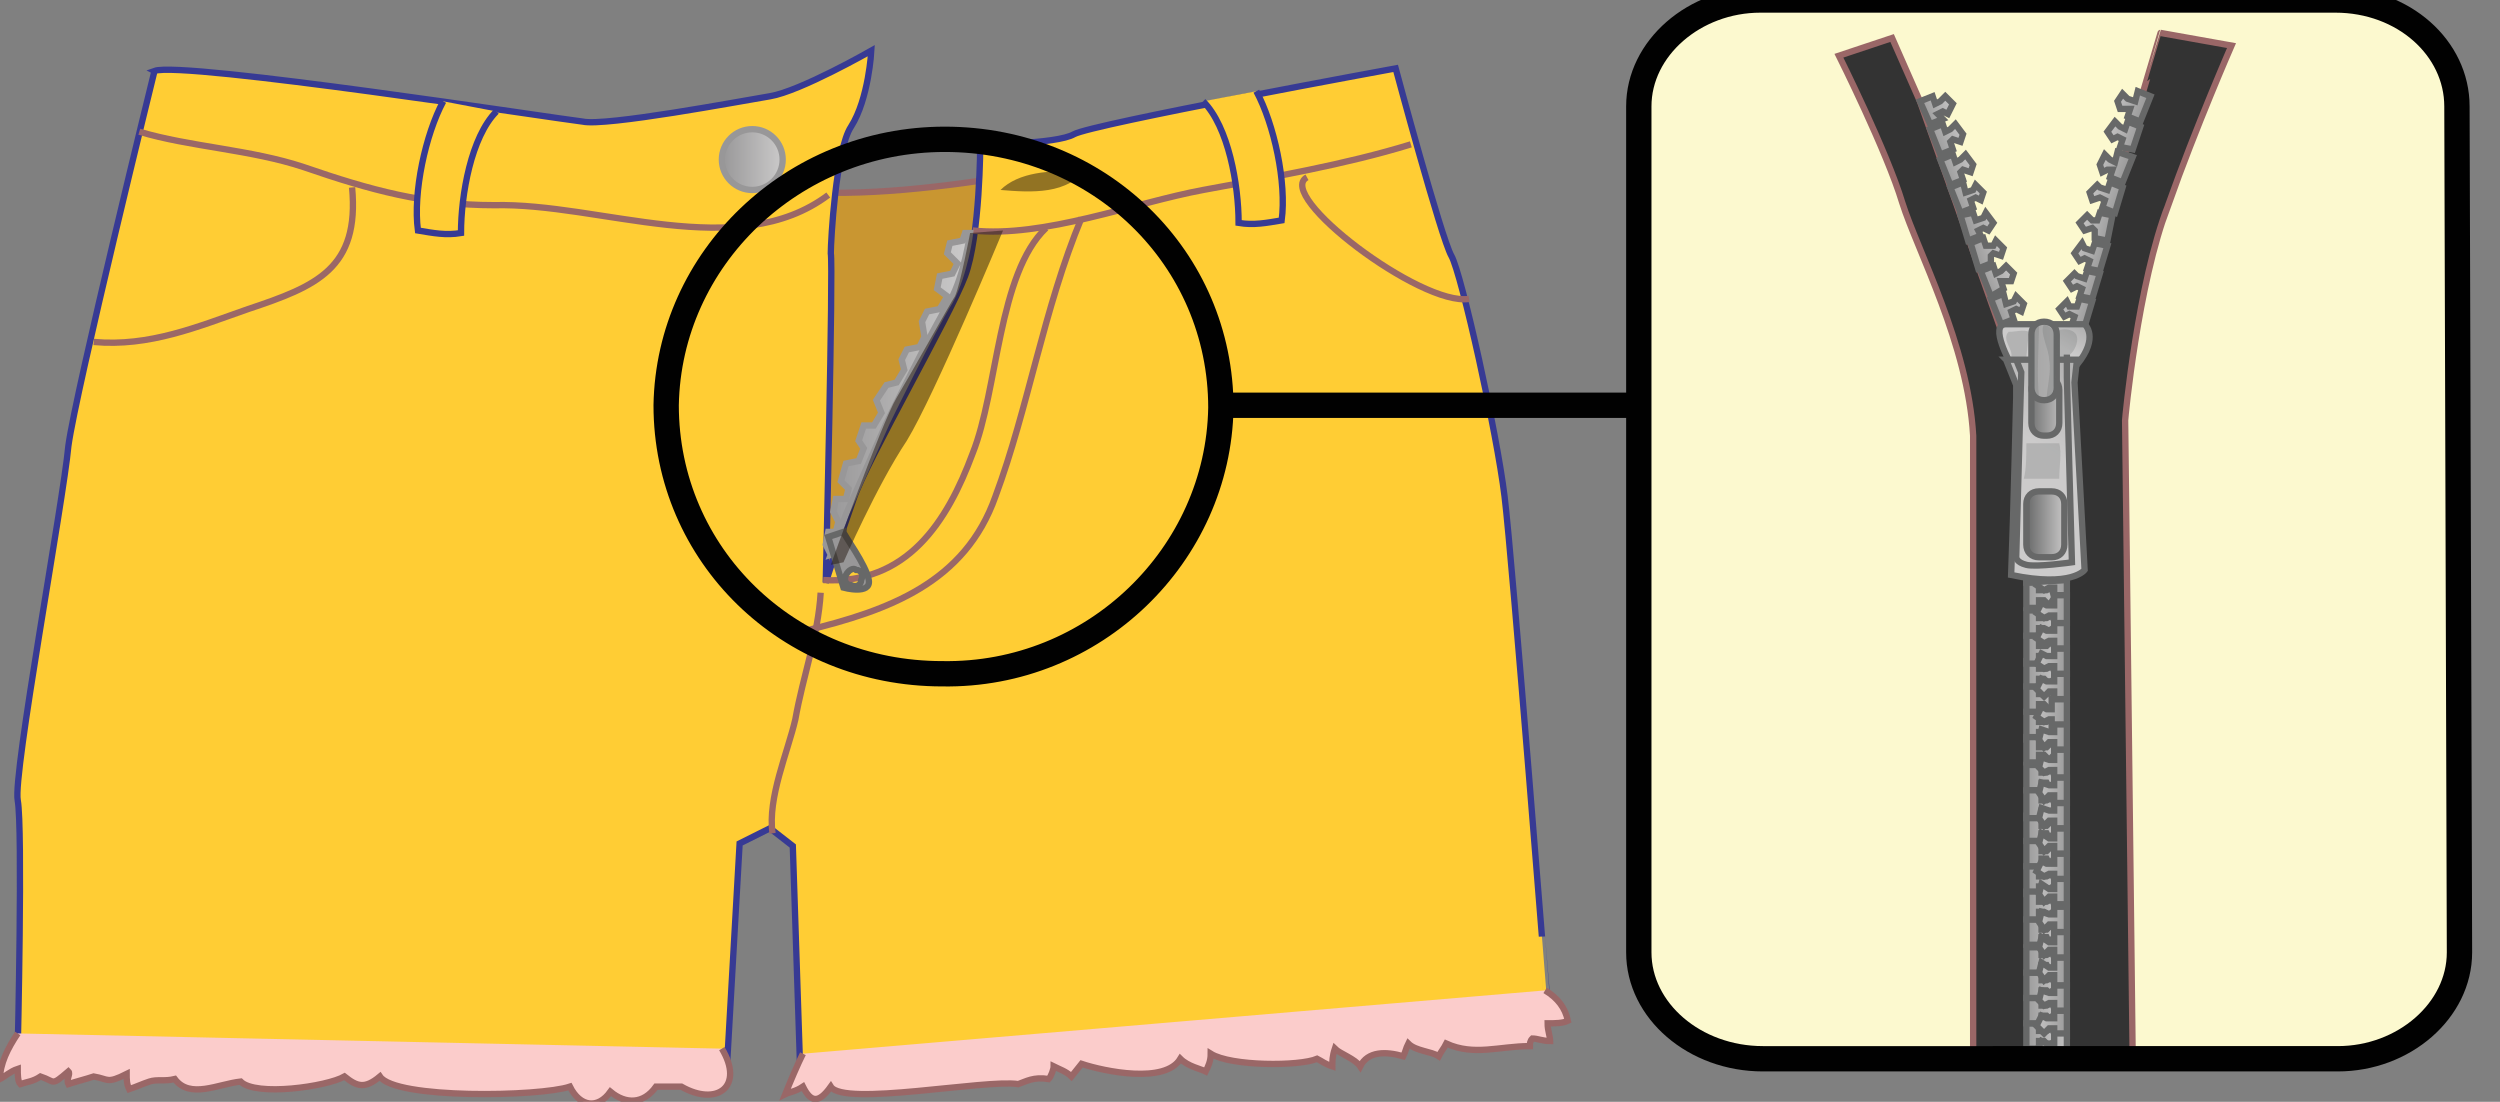 <svg xmlns="http://www.w3.org/2000/svg" version="1.0" viewBox="0 0 98.7 43.5"><rect x="0" y="0" width="98.7" height="43.5" fill="#808080" stroke="none"/><switch><g><path fill="#C99631" stroke="#9A6767" stroke-miterlimit="10" stroke-width=".25" d="M6.5 3.2C9.9 5.4 14.7 6 18.6 6.7c4.4.8 9.1.7 13.6.9 3.1.1 6.2-.4 9.3-.9 2.2-.3 4.5-.6 6.7-1 1.6-.3 3.5-1 5.2-.9.1 3.4-.9 6.6-1.1 10-.3 3.4.5 6.7-.5 10-.2.8-.2.9-.9 1.1-.7.3-1.9.1-2.6.1l-6 .3c-7.7.4-15.6.5-23.3-.9-3.9-.7-7.6-1.5-11.3-2.7-.7-.2-1.6-.2-2.1-.6-.8-.5-.4-.8-.3-1.8.4-2.3.2-4.9.2-7.3 0-.8-.1-1.6 0-2.4.1-1.2 1-2.2.9-3.5"/><path fill="#FFCD34" stroke="#373A94" stroke-width=".25" d="M6.1 2.8S3 15.4 2.7 17.6c-.2 2.2-2.2 13-2 14 .2 1.1 0 9.8 0 9.8l28 .7.5-8.8 1.2-.6.9.7.3 9.1 29.5-2.7S59.7 22 59.4 19.6c-.3-2.5-1.7-8.8-2.1-9.5-.4-.7-2.2-7.4-2.2-7.4s-12 2.2-12.7 2.6c-.7.4-3.7.4-3.7.4s0 3.6-.6 5.2-3.9 7.3-4.4 8.8c-.5 1.4-1.1 3.3-1.1 3.3s.3-12.5.2-13c0-.5.2-4.1.8-5 .7-1.1.8-3 .8-3s-2.8 1.6-4 1.8c-1.2.2-6.5 1.2-7.4 1-.9-.1-15.8-2.4-16.9-2z"/><linearGradient id="a" x1="28.471" x2="30.965" y1="6.295" y2="6.295" gradientUnits="userSpaceOnUse"><stop offset="0" stop-color="#989798"/><stop offset="1" stop-color="#cccbcb"/></linearGradient><circle cx="29.7" cy="6.3" r="1.2" fill="url(#a)" stroke="#989798" stroke-miterlimit="10" stroke-width=".25"/><path fill="none" stroke="#9A6767" stroke-miterlimit="10" stroke-width=".25" d="M38.4 9.1c2.8.3 6.4-1.1 9.1-1.6 2.7-.5 5.6-1 8.2-1.8m-23 2c-3.6 2.7-9 .3-13.2.4-2.7 0-4.9-.6-7.5-1.5-2.1-.7-4.5-.8-6.5-1.4"/><path fill="#FFCD34" stroke="#373A94" stroke-width=".25" d="M19.6 4.4c-1 1-1.4 3.3-1.4 4.8-.6.1-1.1 0-1.7-.1-.2-1.5.3-3.8 1-5.1m30 0c1 1 1.4 3.3 1.4 4.8.6.1 1.1 0 1.7-.1.2-1.5-.3-3.8-1-5.1"/><path fill="#271B13" d="M42.5 6.8c-1-.1-2.3 0-3 .7 1.2.1 2.7.2 3.4-.9" opacity=".5"/><path fill="none" stroke="#9A6767" stroke-miterlimit="10" stroke-width=".25" d="M32.4 23.4c-.1 1.7-.7 3.3-1 5-.3 1.3-1.1 3.1-.9 4.5"/><path fill="none" stroke="#9A6767" stroke-miterlimit="10" stroke-width=".25" d="M42.7 8.6c-1.5 3.6-2.1 7.5-3.4 11-1.2 3.4-4.2 4.5-7.5 5.3"/><linearGradient id="b" x1="32.601" x2="38.312" y1="15.55" y2="15.55" gradientUnits="userSpaceOnUse"><stop offset="0" stop-color="#989798"/><stop offset="1" stop-color="#cccbcb"/></linearGradient><path fill="url(#b)" stroke="#989798" stroke-miterlimit="10" stroke-width=".25" d="M32.8 21.9l-.2-.4.1-.5h.3l.1-.4-.2-.4.1-.5h.4l.1-.4-.3-.3.2-.7.5-.1.2-.5-.2-.3.2-.6h.4l.3-.5-.2-.5.4-.6.4-.1.3-.5-.1-.4.2-.4.5-.1.2-.4-.1-.6.2-.4.5-.1.3-.5-.4-.3.1-.5.5-.1.2-.4-.4-.4.1-.4.5-.1.1-.3h.2s-.2 1.6-.8 2.7c-.7 1.1-2.5 4.8-2.5 4.8l-1.6 3.6-.6 1.6z"/><path fill="none" stroke="#9A6767" stroke-miterlimit="10" stroke-width=".25" d="M41.3 9c-1.9 1.8-1.9 6.4-2.9 8.9-1 2.7-2.6 5.2-5.9 5"/><path fill="#989798" stroke="#676868" stroke-miterlimit="10" stroke-width=".25" d="M34.3 22.9c.1.6-1 .3-1 .3l-.6-2 .6-.2c0 .1.9 1.3 1 1.9zm-.9-.2c-.1.2 0 .4.2.4.2.1.4 0 .4-.2.1-.2 0-.4-.2-.4-.1-.1-.3 0-.4.2z"/><path fill="none" stroke="#9A6767" stroke-miterlimit="10" stroke-width=".25" d="M13.9 7.4c.3 3.2-1.4 3.9-4.1 4.8-2 .7-3.9 1.5-6.1 1.3M51.6 7c-1.3.7 4.5 5.1 6.4 4.8"/><path fill="#FBCCCB" stroke="#9A6767" stroke-miterlimit="10" stroke-width=".25" d="M.7 40.8c-.4.6-.7 1.2-.7 1.8.2-.1.4-.3.7-.4 0 .2 0 .5.1.6.3-.1.5-.1.8-.3.6.2.4.4 1.1-.2.1.1-.1.3 0 .5.3-.1.7-.2 1-.3.6.1.5.3 1.3-.1 0 .2 0 .4.1.6.3-.1.5-.2.8-.3.3-.1.6 0 1-.1.6.8 1.7.2 2.6.1.6.6 3.4.2 4.1-.2.5.4.8.5 1.4 0 .6.9 6.3.8 7.5.4.4.8 1.1.9 1.6.2.6.5 1.3.5 1.8-.2h1c1.4.8 2.5 0 1.6-1.5m3.2.2c-.2.4-.5 1.1-.7 1.6.2-.1.4-.1.7-.3.3.6.6.7 1.1 0 .5.8 6.1-.3 7.4-.1.3-.1.6-.3 1.2-.2.1-.1.2-.4.2-.5.2.1.5.2.7.4l.4-.5c.9.3 3.3.8 3.9-.2.3.3.8.4 1 .5.1-.2.2-.4.2-.7.8.5 3.5.5 4.2.2.2.1.3.2.6.3 0-.2 0-.4.1-.7.2.2.8.4 1 .7.3-.6 1-.6 1.7-.4.1-.2.1-.3.2-.5.3.3.9.3 1.2.5.1-.2.2-.3.3-.5 1.1.5 2.1.1 3.3.1 0-.1 0-.2.1-.3.2 0 .4.1.7.1 0-.2-.1-.4-.1-.7.3 0 .6 0 .8-.1-.1-.5-.4-.9-.9-1.2"/><path fill="none" stroke="#010101" d="M48.2 16.1c0-5.9-4.8-10.6-10.9-10.6-6 0-10.9 4.7-11 10.5 0 5.9 4.8 10.6 10.9 10.6 6 .1 10.9-4.7 11-10.5zm.1-.1h19"/><path fill="#271B13" d="M38.3 9.2l1.3-.1s-2.7 6.5-3.8 8.3c-1.2 1.8-2.5 4.8-2.5 4.8l-.5.1s2-5.6 2.6-6.6c.6-1 2.1-3.7 2.3-4 .2-.4.6-2.5.6-2.5z" opacity=".5"/><path fill="#FCF9CF" d="M69.7 41.8c-2.7 0-4.9-1.9-4.9-4.2V4.2C64.8 1.9 67 0 69.6 0h22.7c2.7 0 4.9 1.9 4.9 4.2l.1 33.4c0 2.3-2.2 4.2-4.8 4.2H69.7z"/><path fill="#333" stroke="#9A6767" stroke-miterlimit="10" stroke-width=".25" d="M85.6 8.1c1.1-3.1 2.5-6.3 2.5-6.3l-2.8-.5S81.9 12.6 82 13.5c.1.9-2.8.1-2.8.1L75.8 4l-1.1-2.5-2.1.7S74.5 6 75.1 8c.6 1.9 2.6 5.6 2.8 9.2v24.7c2-.2 4.3-.2 6.3 0l-.3-25.3c0-.1.5-5.4 1.7-8.5z"/><linearGradient id="c" x1="78.47" x2="81.414" y1="24.639" y2="24.545" gradientUnits="userSpaceOnUse"><stop offset="0" stop-color="#676868"/><stop offset="1" stop-color="#cccbcb"/></linearGradient><path fill="url(#c)" stroke="#676868" stroke-width=".25" d="M80 24.1v1h.5v-.3h.2l.2.1.3-.2-.2-.4-.2.1h-.3v-.3z"/><linearGradient id="d" x1="78.437" x2="81.382" y1="28.712" y2="28.618" gradientUnits="userSpaceOnUse"><stop offset="0" stop-color="#676868"/><stop offset="1" stop-color="#cccbcb"/></linearGradient><path fill="url(#d)" stroke="#676868" stroke-width=".25" d="M80 28.1v1.1h.5v-.3h.2l.2.1.2-.2-.1-.4-.2.1h-.3v-.4z"/><linearGradient id="e" x1="78.47" x2="81.414" y1="27.678" y2="27.584" gradientUnits="userSpaceOnUse"><stop offset="0" stop-color="#676868"/><stop offset="1" stop-color="#cccbcb"/></linearGradient><path fill="url(#e)" stroke="#676868" stroke-width=".25" d="M80 27.1v1h.5v-.3h.2l.2.2.3-.3-.2-.4-.2.1h-.3v-.3z"/><linearGradient id="f" x1="78.437" x2="81.383" y1="23.574" y2="23.48" gradientUnits="userSpaceOnUse"><stop offset="0" stop-color="#676868"/><stop offset="1" stop-color="#cccbcb"/></linearGradient><path fill="url(#f)" stroke="#676868" stroke-width=".25" d="M80 23v1h.5v-.3h.2l.2.2.2-.3-.1-.4-.2.1h-.3V23z"/><linearGradient id="g" x1="78.47" x2="81.414" y1="26.676" y2="26.582" gradientUnits="userSpaceOnUse"><stop offset="0" stop-color="#676868"/><stop offset="1" stop-color="#cccbcb"/></linearGradient><path fill="url(#g)" stroke="#676868" stroke-width=".25" d="M80 26.1v1h.5v-.3h.2l.2.2.3-.3-.2-.4-.2.1h-.3v-.3z"/><linearGradient id="h" x1="78.47" x2="81.414" y1="25.704" y2="25.61" gradientUnits="userSpaceOnUse"><stop offset="0" stop-color="#676868"/><stop offset="1" stop-color="#cccbcb"/></linearGradient><path fill="url(#h)" stroke="#676868" stroke-width=".25" d="M80 25.1v1.1h.5v-.3h.2l.2.1.3-.2-.2-.5-.2.2h-.3v-.4z"/><linearGradient id="i" x1="4859.272" x2="4862.216" y1="28.21" y2="28.116" gradientTransform="matrix(-1 0 0 1 4942.38 0)" gradientUnits="userSpaceOnUse"><stop offset="0" stop-color="#676868"/><stop offset="1" stop-color="#cccbcb"/></linearGradient><path fill="url(#i)" stroke="#676868" stroke-width=".25" d="M81.6 27.6v1.1H81v-.3h-.1l-.2.1-.3-.2.2-.4.2.1h.2v-.4z"/><linearGradient id="j" x1="4859.24" x2="4862.185" y1="27.177" y2="27.082" gradientTransform="matrix(-1 0 0 1 4942.38 0)" gradientUnits="userSpaceOnUse"><stop offset="0" stop-color="#676868"/><stop offset="1" stop-color="#cccbcb"/></linearGradient><path fill="url(#j)" stroke="#676868" stroke-width=".25" d="M81.6 26.6v1h-.5v-.3h-.2l-.2.2-.3-.3.2-.4.2.1h.3v-.3z"/><linearGradient id="k" x1="4859.24" x2="4862.185" y1="23.042" y2="22.948" gradientTransform="matrix(-1 0 0 1 4942.38 0)" gradientUnits="userSpaceOnUse"><stop offset="0" stop-color="#676868"/><stop offset="1" stop-color="#cccbcb"/></linearGradient><path fill="url(#k)" stroke="#676868" stroke-width=".25" d="M81.6 22.5v1h-.5v-.3h-.2l-.2.1-.3-.2.2-.4.2.1h.3v-.3z"/><linearGradient id="l" x1="4859.24" x2="4862.185" y1="26.143" y2="26.049" gradientTransform="matrix(-1 0 0 1 4942.38 0)" gradientUnits="userSpaceOnUse"><stop offset="0" stop-color="#676868"/><stop offset="1" stop-color="#cccbcb"/></linearGradient><path fill="url(#l)" stroke="#676868" stroke-width=".25" d="M81.6 25.6v1h-.5v-.3h-.2l-.2.1-.3-.2.2-.4.2.1h.3v-.3z"/><linearGradient id="m" x1="4859.24" x2="4862.185" y1="24.107" y2="24.013" gradientTransform="matrix(-1 0 0 1 4942.38 0)" gradientUnits="userSpaceOnUse"><stop offset="0" stop-color="#676868"/><stop offset="1" stop-color="#cccbcb"/></linearGradient><path fill="url(#m)" stroke="#676868" stroke-width=".25" d="M81.6 23.5v1.1h-.5v-.3h-.2l-.2.1-.3-.2.2-.4.2.1h.3v-.4z"/><linearGradient id="n" x1="4859.24" x2="4862.185" y1="25.14" y2="25.047" gradientTransform="matrix(-1 0 0 1 4942.38 0)" gradientUnits="userSpaceOnUse"><stop offset="0" stop-color="#676868"/><stop offset="1" stop-color="#cccbcb"/></linearGradient><path fill="url(#n)" stroke="#676868" stroke-width=".25" d="M81.6 24.6v1h-.5v-.3h-.2l-.2.1-.3-.2.2-.4.2.1h.3v-.3z"/><linearGradient id="o" x1="78.5" x2="81.445" y1="30.748" y2="30.654" gradientUnits="userSpaceOnUse"><stop offset="0" stop-color="#676868"/><stop offset="1" stop-color="#cccbcb"/></linearGradient><path fill="url(#o)" stroke="#676868" stroke-width=".25" d="M80 30.2v1h.6v-.3h.2l.1.2.3-.3-.2-.4-.2.1h-.2v-.3z"/><linearGradient id="p" x1="78.47" x2="81.414" y1="34.821" y2="34.727" gradientUnits="userSpaceOnUse"><stop offset="0" stop-color="#676868"/><stop offset="1" stop-color="#cccbcb"/></linearGradient><path fill="url(#p)" stroke="#676868" stroke-width=".25" d="M80 34.2v1.1h.5V35h.2l.2.1.3-.2-.2-.4-.2.1h-.3v-.4z"/><linearGradient id="q" x1="78.5" x2="81.445" y1="33.787" y2="33.693" gradientUnits="userSpaceOnUse"><stop offset="0" stop-color="#676868"/><stop offset="1" stop-color="#cccbcb"/></linearGradient><path fill="url(#q)" stroke="#676868" stroke-width=".25" d="M80 33.2v1h.6v-.3h.2l.1.2.3-.3-.2-.4-.2.2h-.2v-.4z"/><linearGradient id="r" x1="78.47" x2="81.414" y1="29.683" y2="29.589" gradientUnits="userSpaceOnUse"><stop offset="0" stop-color="#676868"/><stop offset="1" stop-color="#cccbcb"/></linearGradient><path fill="url(#r)" stroke="#676868" stroke-width=".25" d="M80 29.1v1h.5v-.3h.2l.2.2.3-.3-.2-.4-.2.2h-.3v-.4z"/><linearGradient id="s" x1="78.5" x2="81.445" y1="32.785" y2="32.691" gradientUnits="userSpaceOnUse"><stop offset="0" stop-color="#676868"/><stop offset="1" stop-color="#cccbcb"/></linearGradient><path fill="url(#s)" stroke="#676868" stroke-width=".25" d="M80 32.2v1h.6v-.3h.2l.1.2.3-.3-.2-.4-.2.2h-.2v-.4z"/><linearGradient id="t" x1="78.5" x2="81.445" y1="31.813" y2="31.719" gradientUnits="userSpaceOnUse"><stop offset="0" stop-color="#676868"/><stop offset="1" stop-color="#cccbcb"/></linearGradient><path fill="url(#t)" stroke="#676868" stroke-width=".25" d="M80 31.2v1.1h.6V32h.2l.1.1.3-.2-.2-.4-.2.1h-.2v-.4z"/><linearGradient id="u" x1="4859.24" x2="4862.185" y1="34.32" y2="34.226" gradientTransform="matrix(-1 0 0 1 4942.38 0)" gradientUnits="userSpaceOnUse"><stop offset="0" stop-color="#676868"/><stop offset="1" stop-color="#cccbcb"/></linearGradient><path fill="url(#u)" stroke="#676868" stroke-width=".25" d="M81.6 33.7v1.1h-.5v-.3h-.2l-.2.1-.3-.2.2-.4.2.1h.3v-.4z"/><linearGradient id="v" x1="4859.209" x2="4862.153" y1="33.286" y2="33.192" gradientTransform="matrix(-1 0 0 1 4942.38 0)" gradientUnits="userSpaceOnUse"><stop offset="0" stop-color="#676868"/><stop offset="1" stop-color="#cccbcb"/></linearGradient><path fill="url(#v)" stroke="#676868" stroke-width=".25" d="M81.6 32.7v1h-.5v-.3h-.2l-.2.2-.2-.3.1-.4.3.2h.2v-.4z"/><linearGradient id="w" x1="4859.209" x2="4862.153" y1="29.15" y2="29.056" gradientTransform="matrix(-1 0 0 1 4942.38 0)" gradientUnits="userSpaceOnUse"><stop offset="0" stop-color="#676868"/><stop offset="1" stop-color="#cccbcb"/></linearGradient><path fill="url(#w)" stroke="#676868" stroke-width=".25" d="M81.6 28.6v1h-.5v-.3h-.2l-.2.2-.2-.3.1-.4.3.1h.2v-.3z"/><linearGradient id="x" x1="4859.209" x2="4862.153" y1="32.252" y2="32.158" gradientTransform="matrix(-1 0 0 1 4942.38 0)" gradientUnits="userSpaceOnUse"><stop offset="0" stop-color="#676868"/><stop offset="1" stop-color="#cccbcb"/></linearGradient><path fill="url(#x)" stroke="#676868" stroke-width=".25" d="M81.6 31.7v1h-.5v-.3h-.2l-.2.2-.2-.3.1-.4.3.1h.2v-.3z"/><linearGradient id="y" x1="4859.209" x2="4862.153" y1="30.215" y2="30.121" gradientTransform="matrix(-1 0 0 1 4942.38 0)" gradientUnits="userSpaceOnUse"><stop offset="0" stop-color="#676868"/><stop offset="1" stop-color="#cccbcb"/></linearGradient><path fill="url(#y)" stroke="#676868" stroke-width=".25" d="M81.6 29.6v1.1h-.5v-.3h-.2l-.2.1-.2-.2.1-.4.3.1h.2v-.4z"/><linearGradient id="z" x1="4859.209" x2="4862.153" y1="31.249" y2="31.155" gradientTransform="matrix(-1 0 0 1 4942.38 0)" gradientUnits="userSpaceOnUse"><stop offset="0" stop-color="#676868"/><stop offset="1" stop-color="#cccbcb"/></linearGradient><path fill="url(#z)" stroke="#676868" stroke-width=".25" d="M81.6 30.7v1h-.5v-.3h-.2l-.2.2-.2-.3.1-.4.3.1h.2v-.3z"/><linearGradient id="A" x1="78.5" x2="81.445" y1="36.888" y2="36.794" gradientUnits="userSpaceOnUse"><stop offset="0" stop-color="#676868"/><stop offset="1" stop-color="#cccbcb"/></linearGradient><path fill="url(#A)" stroke="#676868" stroke-width=".25" d="M80 36.3v1h.6V37h.2l.1.2.3-.3-.2-.4-.2.2h-.2v-.4z"/><linearGradient id="B" x1="78.47" x2="81.414" y1="40.961" y2="40.867" gradientUnits="userSpaceOnUse"><stop offset="0" stop-color="#676868"/><stop offset="1" stop-color="#cccbcb"/></linearGradient><path fill="url(#B)" stroke="#676868" stroke-width=".25" d="M80 40.4v1h.5v-.3h.2l.2.2.3-.3-.2-.4-.2.1h-.3v-.3z"/><linearGradient id="C" x1="78.5" x2="81.445" y1="39.927" y2="39.833" gradientUnits="userSpaceOnUse"><stop offset="0" stop-color="#676868"/><stop offset="1" stop-color="#cccbcb"/></linearGradient><path fill="url(#C)" stroke="#676868" stroke-width=".25" d="M80 39.4v1h.6v-.3h.2l.1.1.3-.2-.2-.4-.2.1h-.2v-.3z"/><linearGradient id="D" x1="78.47" x2="81.414" y1="35.823" y2="35.729" gradientUnits="userSpaceOnUse"><stop offset="0" stop-color="#676868"/><stop offset="1" stop-color="#cccbcb"/></linearGradient><path fill="url(#D)" stroke="#676868" stroke-width=".25" d="M80 35.2v1.1h.5V36h.2l.2.1.3-.2-.2-.4-.2.1h-.3v-.4z"/><linearGradient id="E" x1="78.5" x2="81.445" y1="38.925" y2="38.831" gradientUnits="userSpaceOnUse"><stop offset="0" stop-color="#676868"/><stop offset="1" stop-color="#cccbcb"/></linearGradient><path fill="url(#E)" stroke="#676868" stroke-width=".25" d="M80 38.4v1h.6v-.3h.2l.1.1.3-.2-.2-.4-.2.1h-.2v-.3z"/><linearGradient id="F" x1="78.5" x2="81.445" y1="37.953" y2="37.859" gradientUnits="userSpaceOnUse"><stop offset="0" stop-color="#676868"/><stop offset="1" stop-color="#cccbcb"/></linearGradient><path fill="url(#F)" stroke="#676868" stroke-width=".25" d="M80 37.4v1h.6v-.3h.2l.1.2.3-.3-.2-.4-.2.1h-.2v-.3z"/><linearGradient id="G" x1="4859.24" x2="4862.185" y1="40.46" y2="40.366" gradientTransform="matrix(-1 0 0 1 4942.38 0)" gradientUnits="userSpaceOnUse"><stop offset="0" stop-color="#676868"/><stop offset="1" stop-color="#cccbcb"/></linearGradient><path fill="url(#G)" stroke="#676868" stroke-width=".25" d="M81.6 39.9v1h-.5v-.3h-.2l-.2.2-.3-.3.2-.4.2.1h.3v-.3z"/><linearGradient id="H" x1="4859.209" x2="4862.153" y1="39.425" y2="39.332" gradientTransform="matrix(-1 0 0 1 4942.38 0)" gradientUnits="userSpaceOnUse"><stop offset="0" stop-color="#676868"/><stop offset="1" stop-color="#cccbcb"/></linearGradient><path fill="url(#H)" stroke="#676868" stroke-width=".25" d="M81.6 38.9v1h-.5v-.3h-.2l-.2.1-.2-.2.1-.4.3.1h.2v-.3z"/><linearGradient id="I" x1="4859.209" x2="4862.153" y1="35.29" y2="35.196" gradientTransform="matrix(-1 0 0 1 4942.38 0)" gradientUnits="userSpaceOnUse"><stop offset="0" stop-color="#676868"/><stop offset="1" stop-color="#cccbcb"/></linearGradient><path fill="url(#I)" stroke="#676868" stroke-width=".25" d="M81.6 34.7v1h-.5v-.3h-.2l-.2.2-.2-.3.1-.4.3.2h.2v-.4z"/><linearGradient id="J" x1="4859.209" x2="4862.153" y1="38.392" y2="38.298" gradientTransform="matrix(-1 0 0 1 4942.38 0)" gradientUnits="userSpaceOnUse"><stop offset="0" stop-color="#676868"/><stop offset="1" stop-color="#cccbcb"/></linearGradient><path fill="url(#J)" stroke="#676868" stroke-width=".25" d="M81.6 37.8v1.1h-.5v-.4h-.2l-.2.2-.2-.3.1-.4.3.2h.2v-.4z"/><linearGradient id="K" x1="4859.209" x2="4862.153" y1="36.356" y2="36.262" gradientTransform="matrix(-1 0 0 1 4942.38 0)" gradientUnits="userSpaceOnUse"><stop offset="0" stop-color="#676868"/><stop offset="1" stop-color="#cccbcb"/></linearGradient><path fill="url(#K)" stroke="#676868" stroke-width=".25" d="M81.6 35.8v1h-.5v-.3h-.2l-.2.2-.2-.3.1-.4.3.1h.2v-.3z"/><linearGradient id="L" x1="4859.209" x2="4862.153" y1="37.389" y2="37.295" gradientTransform="matrix(-1 0 0 1 4942.38 0)" gradientUnits="userSpaceOnUse"><stop offset="0" stop-color="#676868"/><stop offset="1" stop-color="#cccbcb"/></linearGradient><path fill="url(#L)" stroke="#676868" stroke-width=".25" d="M81.6 36.8v1h-.5v-.3h-.2l-.2.2-.2-.3.1-.4.3.2h.2v-.4z"/><linearGradient id="M" x1="78.588" x2="81.264" y1="41.674" y2="41.589" gradientUnits="userSpaceOnUse"><stop offset="0" stop-color="#676868"/><stop offset="1" stop-color="#cccbcb"/></linearGradient><path fill="url(#M)" stroke="#676868" stroke-width=".25" d="M80.8 41.8h-.3v-.3H80v.3h1.1l-.1-.2-.2.2z"/><linearGradient id="N" x1="78.911" x2="81.873" y1="41.441" y2="41.346" gradientUnits="userSpaceOnUse"><stop offset="0" stop-color="#676868"/><stop offset="1" stop-color="#cccbcb"/></linearGradient><path fill="url(#N)" stroke="#676868" stroke-width=".25" d="M81.1 40.9v.3h-.3l-.2-.1-.2.4.3.3.2-.2h.2v.2h.5v-1h-.5z"/><linearGradient id="O" x1="80.375" x2="81.719" y1="41.895" y2="41.852" gradientUnits="userSpaceOnUse"><stop offset="0" stop-color="#676868"/><stop offset="1" stop-color="#cccbcb"/></linearGradient><path fill="url(#O)" stroke="#676868" stroke-width=".25" d="M81.1 41.9h.5v-.1h-.5v.1z"/><linearGradient id="P" x1="551.471" x2="554.416" y1="-643.204" y2="-643.298" gradientTransform="rotate(-17.627 2422.352 1215.253)" gradientUnits="userSpaceOnUse"><stop offset="0" stop-color="#676868"/><stop offset="1" stop-color="#cccbcb"/></linearGradient><path fill="url(#P)" stroke="#676868" stroke-width=".25" d="M77.8 9.6l.3 1 .5-.2v-.3l.1-.1.3.1.1-.3-.3-.3-.1.2h-.3l-.1-.3z"/><linearGradient id="Q" x1="636.144" x2="639.088" y1="-716.633" y2="-716.727" gradientTransform="rotate(-20.107 2414.136 1223.932)" gradientUnits="userSpaceOnUse"><stop offset="0" stop-color="#676868"/><stop offset="1" stop-color="#cccbcb"/></linearGradient><path fill="url(#Q)" stroke="#676868" stroke-width=".25" d="M78.6 11.8l.4 1 .5-.2-.1-.3.2-.1.2.1.1-.3-.3-.3-.1.2-.3.1-.1-.4z"/><linearGradient id="R" x1="687.114" x2="690.06" y1="-774.287" y2="-774.381" gradientTransform="rotate(-21.822 2408.835 1203.287)" gradientUnits="userSpaceOnUse"><stop offset="0" stop-color="#676868"/><stop offset="1" stop-color="#cccbcb"/></linearGradient><path fill="url(#R)" stroke="#676868" stroke-width=".25" d="M76.6 6.3l.4 1 .5-.2-.1-.3.1-.1.3.1.1-.3-.3-.4-.2.2-.2.1-.1-.3z"/><linearGradient id="S" x1="782.332" x2="785.275" y1="-851.439" y2="-851.533" gradientTransform="rotate(-24.18 2444.955 1226.694)" gradientUnits="userSpaceOnUse"><stop offset="0" stop-color="#676868"/><stop offset="1" stop-color="#cccbcb"/></linearGradient><path fill="url(#S)" stroke="#676868" stroke-width=".25" d="M78.2 10.7l.4 1 .5-.3-.1-.3h.4l.1-.3-.3-.3-.2.2-.2.1-.1-.3z"/><linearGradient id="T" x1="728.647" x2="731.592" y1="-806.849" y2="-806.943" gradientTransform="rotate(-22.968 2409.105 1207.56)" gradientUnits="userSpaceOnUse"><stop offset="0" stop-color="#676868"/><stop offset="1" stop-color="#cccbcb"/></linearGradient><path fill="url(#T)" stroke="#676868" stroke-width=".25" d="M77 7.4l.4 1 .5-.2-.1-.3.2-.1.2.1.1-.3-.3-.3-.1.2-.3.1-.1-.4z"/><linearGradient id="U" x1="598.749" x2="601.693" y1="-689.872" y2="-689.966" gradientTransform="rotate(-19.126 2413.098 1210.526)" gradientUnits="userSpaceOnUse"><stop offset="0" stop-color="#676868"/><stop offset="1" stop-color="#cccbcb"/></linearGradient><path fill="url(#U)" stroke="#676868" stroke-width=".25" d="M77.4 8.5l.3 1 .5-.2-.1-.2.2-.1.2.1.2-.3-.3-.4-.1.2-.3.1-.1-.3z"/><linearGradient id="V" x1="5075.301" x2="5078.246" y1="593.041" y2="592.947" gradientTransform="scale(-1 1) rotate(-13.468 38.626 22150.5)" gradientUnits="userSpaceOnUse"><stop offset="0" stop-color="#676868"/><stop offset="1" stop-color="#cccbcb"/></linearGradient><path fill="url(#V)" stroke="#676868" stroke-width=".25" d="M82.6 11.9l-.3 1-.5-.1.1-.3-.2-.1-.2.1-.2-.3.3-.3.1.2h.3l.1-.3z"/><linearGradient id="W" x1="5089.388" x2="5092.333" y1="656.415" y2="656.321" gradientTransform="scale(-1 1) rotate(-14.916 40.316 20094.862)" gradientUnits="userSpaceOnUse"><stop offset="0" stop-color="#676868"/><stop offset="1" stop-color="#cccbcb"/></linearGradient><path fill="url(#W)" stroke="#676868" stroke-width=".25" d="M82.9 10.8l-.3 1-.5-.1.1-.3-.2-.1-.2.1-.2-.3.3-.3.1.1.3.1.1-.3z"/><linearGradient id="X" x1="5112.588" x2="5115.532" y1="787.605" y2="787.511" gradientTransform="scale(-1 1) rotate(-17.92 38.91 16881.06)" gradientUnits="userSpaceOnUse"><stop offset="0" stop-color="#676868"/><stop offset="1" stop-color="#cccbcb"/></linearGradient><path fill="url(#X)" stroke="#676868" stroke-width=".25" d="M84.2 6.2l-.4 1-.5-.2.1-.3h-.2l-.2.1-.1-.3.2-.4.2.2.2.1.1-.4z"/><linearGradient id="Y" x1="5104.086" x2="5107.032" y1="725.165" y2="725.071" gradientTransform="scale(-1 1) rotate(-16.434 35.994 18333.146)" gradientUnits="userSpaceOnUse"><stop offset="0" stop-color="#676868"/><stop offset="1" stop-color="#cccbcb"/></linearGradient><path fill="url(#Y)" stroke="#676868" stroke-width=".25" d="M83.2 9.7l-.3 1-.5-.1.1-.3-.2-.1-.2.1-.2-.3.3-.4.1.2.3.1.1-.3z"/><linearGradient id="Z" x1="5125.627" x2="5128.571" y1="863.317" y2="863.223" gradientTransform="scale(-1 1) rotate(-19.488 31.128 15607.82)" gradientUnits="userSpaceOnUse"><stop offset="0" stop-color="#676868"/><stop offset="1" stop-color="#cccbcb"/></linearGradient><path fill="url(#Z)" stroke="#676868" stroke-width=".25" d="M83.8 7.4l-.3 1-.5-.2.1-.3-.2-.1-.3.1-.1-.3.3-.3.1.1.3.1.1-.3z"/><linearGradient id="aa" x1="5077.02" x2="5079.965" y1="601.267" y2="601.173" gradientTransform="scale(-1 1) rotate(-13.728 37.802 21746.122)" gradientUnits="userSpaceOnUse"><stop offset="0" stop-color="#676868"/><stop offset="1" stop-color="#cccbcb"/></linearGradient><path fill="url(#aa)" stroke="#676868" stroke-width=".25" d="M83.4 8.5l-.2 1-.5-.1v-.3l-.1-.1-.3.1-.2-.3.3-.3.2.2h.2l.1-.3z"/><linearGradient id="ab" x1="687.218" x2="690.163" y1="-776.745" y2="-776.839" gradientTransform="rotate(-21.822 2408.835 1203.287)" gradientUnits="userSpaceOnUse"><stop offset="0" stop-color="#676868"/><stop offset="1" stop-color="#cccbcb"/></linearGradient><path fill="url(#ab)" stroke="#676868" stroke-width=".25" d="M75.8 4l.4.9.5-.2-.2-.2.2-.1.2.1.2-.4-.3-.3-.2.2-.2.1-.1-.3z"/><linearGradient id="ac" x1="728.799" x2="731.745" y1="-809.304" y2="-809.398" gradientTransform="rotate(-22.968 2409.105 1207.56)" gradientUnits="userSpaceOnUse"><stop offset="0" stop-color="#676868"/><stop offset="1" stop-color="#cccbcb"/></linearGradient><path fill="url(#ac)" stroke="#676868" stroke-width=".25" d="M76.2 5.1l.4 1 .5-.2-.1-.3.1-.1.3.1.1-.3-.3-.4-.2.2-.2.1-.1-.3z"/><linearGradient id="ad" x1="5112.658" x2="5115.602" y1="785.082" y2="784.988" gradientTransform="scale(-1 1) rotate(-17.92 38.91 16881.06)" gradientUnits="userSpaceOnUse"><stop offset="0" stop-color="#676868"/><stop offset="1" stop-color="#cccbcb"/></linearGradient><path fill="url(#ad)" stroke="#676868" stroke-width=".25" d="M84.9 3.8l-.4 1-.5-.2.1-.3h-.4l-.1-.3.2-.3.2.2.3.1.1-.4z"/><linearGradient id="ae" x1="5125.765" x2="5128.709" y1="860.796" y2="860.702" gradientTransform="scale(-1 1) rotate(-19.488 31.128 15607.82)" gradientUnits="userSpaceOnUse"><stop offset="0" stop-color="#676868"/><stop offset="1" stop-color="#cccbcb"/></linearGradient><path fill="url(#ae)" stroke="#676868" stroke-width=".25" d="M84.5 5l-.3.9-.5-.1.1-.3-.2-.1-.2.1-.2-.3.3-.4.2.2.2.1.1-.3z"/><path fill="none" stroke="#010101" d="M69.6 41.8c-2.7 0-4.9-1.9-4.9-4.2V4.2c0-2.3 2.2-4.2 4.8-4.2h22.7C94.9 0 97 1.9 97 4.2l.1 33.4c0 2.3-2.2 4.2-4.8 4.2H69.6z"/><linearGradient id="af" x1="79.974" x2="81.596" y1="19.053" y2="19.053" gradientUnits="userSpaceOnUse"><stop offset="0" stop-color="#676868"/><stop offset="1" stop-color="#cccbcb"/></linearGradient><path fill="url(#af)" stroke="#676868" stroke-width=".25" d="M80 23v-7.9h1.6v7.8z"/><linearGradient id="ag" x1="82.885" x2="80.651" y1="9.563" y2="13.315" gradientUnits="userSpaceOnUse"><stop offset="0" stop-color="#676868"/><stop offset="1" stop-color="#cccbcb"/></linearGradient><path fill="url(#ag)" stroke="#676868" stroke-width=".25" d="M79.4 14.4s-.9-1.6-.2-1.6h3.1s.6.5-.3 1.6c-1.1 1.1-2.6 0-2.6 0z"/><linearGradient id="ah" x1="87.844" x2="80.998" y1="6.369" y2="17.869" gradientUnits="userSpaceOnUse"><stop offset="0" stop-color="#676868"/><stop offset="1" stop-color="#cccbcb"/></linearGradient><path fill="url(#ah)" stroke="#676868" stroke-width=".25" d="M79.2 14.2H82l-.1.9.4 7.4s-.5.7-2.9.2c.1-2.6.2-7 .2-7v-.5l-.4-1zm2.3 5.7c0-.3-.2-.5-.5-.5h-.5c-.3 0-.5.2-.5.5v1.6c0 .3.2.5.5.5h.5c.3 0 .5-.2.5-.5v-1.6zm-.2-4.5c0-.3-.2-.5-.5-.5h-.1c-.3 0-.5.2-.5.5v1.3c0 .3.2.5.5.5h.1c.3 0 .5-.2.5-.5v-1.3z"/><linearGradient id="ai" x1="73.214" x2="84.352" y1="14.258" y2="14.349" gradientUnits="userSpaceOnUse"><stop offset="0" stop-color="#676868"/><stop offset="1" stop-color="#cccbcb"/></linearGradient><path fill="url(#ai)" stroke="#676868" stroke-width=".25" d="M81.2 13.2c0-.3-.2-.5-.5-.5s-.5.2-.5.5v2.1c0 .3.2.5.5.5s.5-.2.5-.5v-2.1z"/><path fill="#676868" d="M80 17.5h1.3c.1.4 0 .9 0 1.4h-1.4c.1-.4.1-.9.1-1.4m.5-4.8c0 1-.1 2 0 3-.3 0-.3-1.1-.4-1.4 0-.6.1-1 .4-1.6m.2.1c-.2.3.2 1 .2 1.4.1.5-.1 1.1-.1 1.6.4-.3.3-1 .4-1.5.1-.7.2-1.2-.5-1.5m-.6.3c-.2-.1-.5 0-.8 0-.3.3.2.7.1 1h.6" opacity=".24"/><path fill="#676868" d="M81.1 13.1c.4-.2 1-.1.9.4-.1.5-.5.7-.8.7" opacity=".24"/><path fill="none" stroke="#676868" stroke-miterlimit="10" stroke-width=".25" d="M79.6 14.2l.2.5-.2 7.3s0 .2.4.3c.4.1 1.8-.1 1.8-.1l-.2-7.3V14"/></g></switch></svg>
